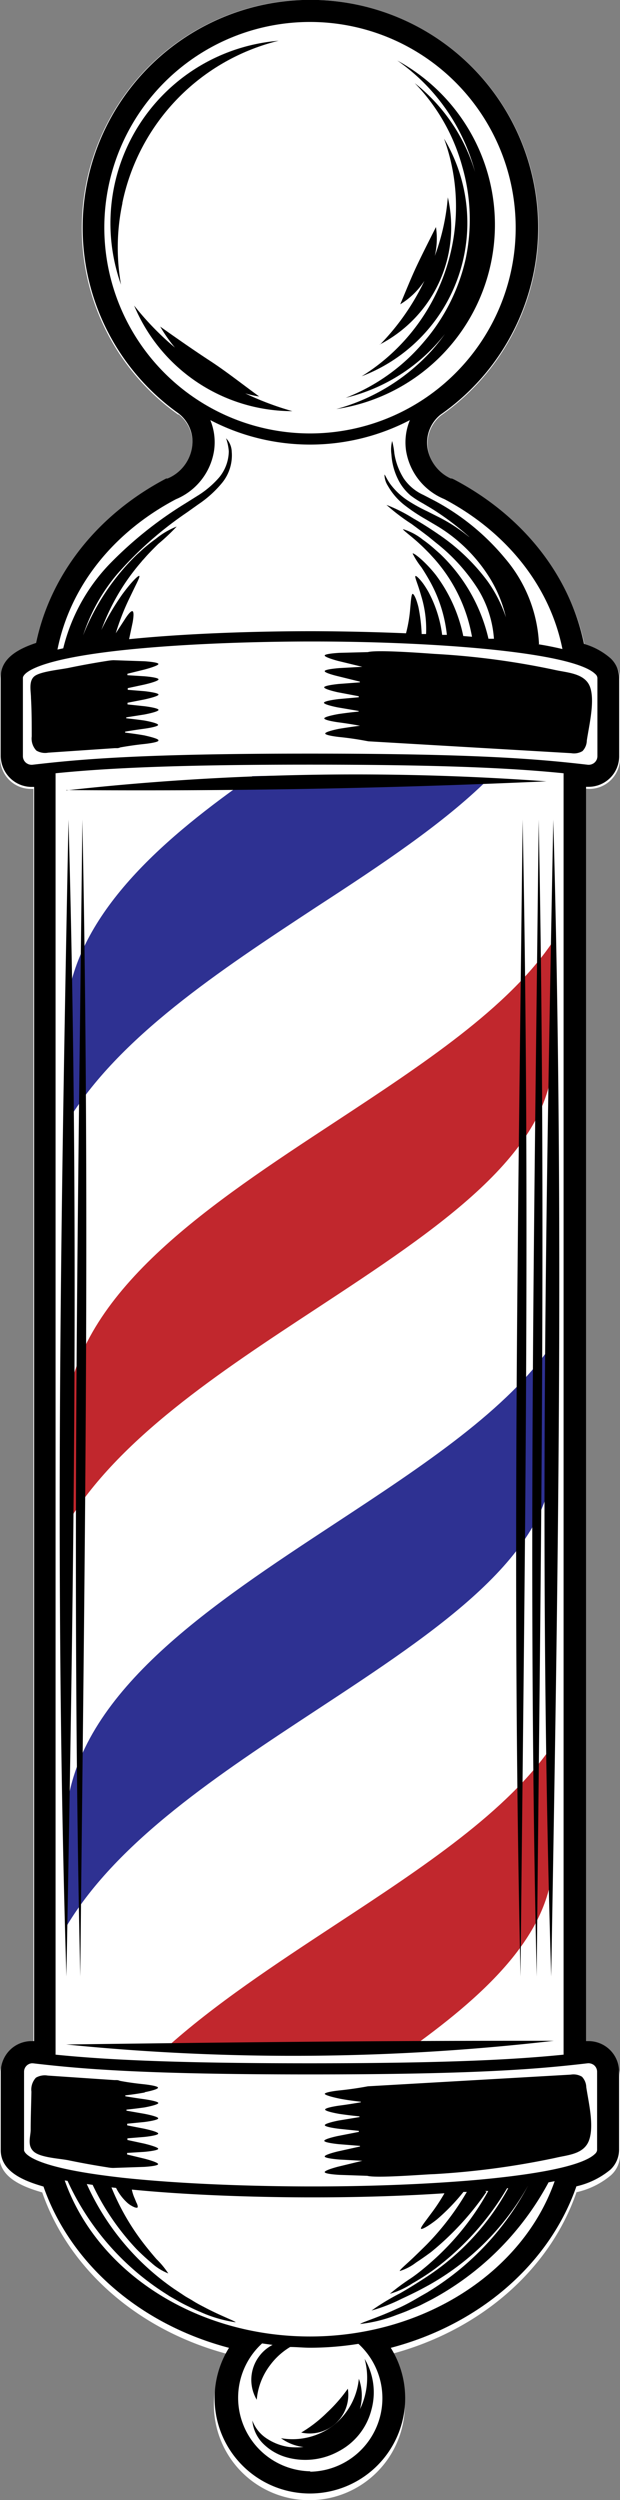 <svg id="Layer_1" data-name="Layer 1" xmlns="http://www.w3.org/2000/svg" viewBox="0 0 59.02 237.93"><rect x="0" y="0" width="59.02" height="237.93" fill="#808080" stroke="none"/><defs><style>.cls-1{fill:#fff;}.cls-2{fill:#2e3192;}.cls-3{fill:#c1272d;}</style></defs><title>baber-pole</title><path class="cls-1" d="M59.07,77.72h0A2.92,2.92,0,0,0,62,74.79V67.33a2.59,2.59,0,0,0-.82-1.86,6.53,6.53,0,0,0-2.54-1.39c-1.34-6.53-5.83-12.22-12.4-15.68l-.19-.09-.11-.05a3.88,3.88,0,0,1-2.23-2.93A3.42,3.42,0,0,1,45,42.15a21.74,21.74,0,1,0-25.07-.06l.07,0a3.45,3.45,0,0,1,1.27,3.19,3.89,3.89,0,0,1-2.35,3l-.12.06C12.19,51.83,7.69,57.52,6.35,64.07,4.67,64.62,3,65.52,3,67.33v7.46a2.92,2.92,0,0,0,2.93,2.93h.23V197.41H5.92a2.93,2.93,0,0,0-2,.74,3,3,0,0,0-1,2.19v7.47c0,2,2.08,2.91,4.08,3.48,2.57,7.4,9.23,13.17,17.71,15.4a9.09,9.09,0,1,0,15.44,0c8.48-2.23,15.15-8,17.71-15.42a7.67,7.67,0,0,0,3.26-1.6A2.6,2.6,0,0,0,62,207.8v-7.47a3,3,0,0,0-1-2.19,2.92,2.92,0,0,0-2-.74h-.23V77.71Z" transform="translate(-2.98 -2.64)"/><path class="cls-2" d="M9.37,174.46c1.56-11.09,13.73-19.09,25.5-26.83,8.39-5.52,16.47-10.82,20.74-17.16v10.74c0,9.38-10.91,16.55-22.47,24.15-9.32,6.13-18.88,12.41-23.77,20.5Z" transform="translate(-2.98 -2.64)"/><path class="cls-3" d="M32.51,198c3,0,6.13,0,9.17-.15,7-5,13.93-11,13.93-18.38V168.68c-4.27,6.34-12.35,11.65-20.74,17.16-5.67,3.73-11.5,7.56-16.15,11.77,4.59.22,9.22.34,13.79.34Z" transform="translate(-2.98 -2.64)"/><path class="cls-2" d="M9.37,109.43c4.89-8.08,14.45-14.37,23.77-20.5,6.15-4,12-7.89,16.23-12.05-5.7-.28-11.42-.42-17-.42-1.79,0-3.59,0-5.37.05C18.91,82.17,10.62,89.15,9.37,98Z" transform="translate(-2.98 -2.64)"/><path class="cls-3" d="M9.37,147.65c4.89-8.09,14.45-14.38,23.77-20.5,11.56-7.6,22.47-14.78,22.47-24.15V92.25c-4.27,6.34-12.35,11.65-20.74,17.17-11.77,7.73-23.94,15.74-25.5,26.83Z" transform="translate(-2.98 -2.64)"/><path d="M59,77.52h0a2.91,2.91,0,0,0,2.92-2.92V67.15a2.61,2.61,0,0,0-.81-1.85,6.61,6.61,0,0,0-2.54-1.38c-1.34-6.52-5.81-12.2-12.37-15.65L46,48.18l-.11,0a3.89,3.89,0,0,1-2.22-2.92,3.42,3.42,0,0,1,1.26-3.17A21.68,21.68,0,1,0,20,42L20,42a3.42,3.42,0,0,1,1.27,3.18,3.86,3.86,0,0,1-2.34,3l-.13,0c-6.57,3.45-11,9.13-12.39,15.65-1.68.56-3.36,1.45-3.36,3.25V74.6a3,3,0,0,0,1,2.19A2.93,2.93,0,0,0,6,77.53h.23V196.89H6a2.93,2.93,0,0,0-1.95.73,3,3,0,0,0-1,2.19v7.45c0,2,2.07,2.9,4.07,3.47,2.57,7.38,9.21,13.13,17.66,15.35a9.07,9.07,0,1,0,15.4,0c8.46-2.22,15.11-8,17.67-15.37a7.75,7.75,0,0,0,3.25-1.6,2.61,2.61,0,0,0,.81-1.85v-7.45A2.91,2.91,0,0,0,59,196.89h-.23V77.52Zm.54,121.67a.82.82,0,0,1,.28.62v7.45a.55.55,0,0,1-.2.36c-.9.89-3.74,1.58-7.59,2.08h0c-1.84.24-3.92.44-6.12.59l0,0v0c-4.14.29-8.72.43-13,.43h-.29c-3.1,0-11-.08-18-.83-1.48-.17-2.71-.34-3.76-.52h0c-5.4-.92-5.59-2-5.59-2.1v-7.45A.81.81,0,0,1,6,199h.1c4.63.54,10.48,1.06,26.41,1.06s21.79-.52,26.41-1.06A.85.85,0,0,1,59.54,199.19Zm-27,38.64a7,7,0,0,1-4.61-12.17l1,.14a3.67,3.67,0,0,0-1.26,1.06,3.73,3.73,0,0,0-.25,4.16,6.35,6.35,0,0,1,1.31-3.34A6.56,6.56,0,0,1,30.6,226c.62,0,1.25.07,1.89.07a29.16,29.16,0,0,0,4.61-.37,7,7,0,0,1-4.61,12.17ZM9.41,210.19A25,25,0,0,0,18.87,221l.26.17.7.4c.29.17.63.35,1,.53s.77.38,1.19.55a12.57,12.57,0,0,0,3.39,1c0-.1-1.55-.67-3-1.45-.37-.19-.73-.38-1.06-.59s-.66-.37-.91-.55l-.86-.57a24.15,24.15,0,0,1-8.34-10l.56.08A23.58,23.58,0,0,0,16,216.71s.66.67,1.37,1.26A5.22,5.22,0,0,0,19,219a8.09,8.09,0,0,0-1.12-1.36c-.57-.65-1.1-1.33-1.1-1.33a22.61,22.61,0,0,1-3.19-5.5l.44.05a4.77,4.77,0,0,0,1.13,1.47,2.38,2.38,0,0,0,.41.27c.21.12.45.19.5.12s0-.28-.11-.47l-.15-.37a3.93,3.93,0,0,1-.28-.86c6.7.66,14.05.74,17,.74h.15c1.47,0,6.9,0,12.61-.39a17.76,17.76,0,0,1-1.25,1.9l-.52.7c-.26.35-.52.71-.46.78s.44-.13.8-.37.7-.51.7-.51a19.17,19.17,0,0,0,2.54-2.63l.32,0a25.74,25.74,0,0,1-3.81,5s-.63.63-1.28,1.25-1.35,1.2-1.29,1.28a4.9,4.9,0,0,0,1.55-.81c.74-.48,1.43-1,1.43-1a27.14,27.14,0,0,0,5.27-5.73l-.13-.08.3,0a25,25,0,0,1-5.49,6.82s-.22.2-.57.49-.82.67-1.31,1a20.83,20.83,0,0,0-2,1.48,7.87,7.87,0,0,0,2.16-1,22.41,22.41,0,0,0,2-1.28,26.23,26.23,0,0,0,7-7.77h.11a23.42,23.42,0,0,1-7.64,8.35s-1.29.87-2.66,1.65a21.53,21.53,0,0,0-2.71,1.64,15.91,15.91,0,0,0,2.83-1.1c.69-.32,1.37-.65,1.88-.92s.83-.45.83-.45a24.62,24.62,0,0,0,9.36-9.42h0a26.15,26.15,0,0,1-9.33,10l-.27.17-.72.41c-.3.18-.65.38-1,.57s-.79.41-1.21.59c-1.68.79-3.46,1.33-3.44,1.43a13.53,13.53,0,0,0,3.48-.87c.42-.15.85-.31,1.23-.48s.76-.31,1.06-.46l1-.51a27.31,27.31,0,0,0,11.15-11.16l.58-.11C52.74,218.91,43.28,225,32.49,225s-20.24-6.06-23.35-14.85Zm2.18,6.41v0ZM9.1,212.72v0Zm5.77,7.19Zm35.25,0h0Zm5.77-7.21v0Zm-2.48,3.88,0,0ZM57,209.85h0Zm-.37-11.67c-4.39.44-10.61.82-24.18.82s-19.78-.38-24.18-.82V76.23c4.4-.44,10.62-.82,24.18-.82s19.78.38,24.18.82ZM32.49,74.36c-15.93,0-21.78.52-26.41,1.06a.85.85,0,0,1-.64-.2.82.82,0,0,1-.28-.62V67.15c0-.16.26-1.62,9.36-2.62,6.92-.75,14.87-.84,18-.84h.29c11.49,0,24.71,1,26.84,3.1a.55.55,0,0,1,.2.36V74.6a.82.82,0,0,1-.28.62.85.85,0,0,1-.64.2C54.27,74.88,48.42,74.36,32.49,74.36ZM19.73,50.15a6,6,0,0,0,3.63-4.64A5.55,5.55,0,0,0,23,42.62a20.53,20.53,0,0,0,19,0,5.53,5.53,0,0,0-.37,2.88,6,6,0,0,0,3.65,4.64l0,0c6,3.18,10.06,8.35,11.24,14.27-.71-.17-1.49-.33-2.32-.46h.09a13.54,13.54,0,0,0-3.24-8.18,22.42,22.42,0,0,0-6.69-5.47l-1.08-.56a4.53,4.53,0,0,1-1.87-1.57,6.3,6.3,0,0,1-.89-2.38,7.21,7.21,0,0,0-.21-1.18,3.29,3.29,0,0,0-.07,1.27,6.13,6.13,0,0,0,.82,2.73,4.89,4.89,0,0,0,1,1.18,9.13,9.13,0,0,0,1.13.73L44,51l.29.18a26.15,26.15,0,0,1,3.25,2.46,1.59,1.59,0,0,1,.13.13,15.7,15.7,0,0,0-3.09-2l-.93-.47a15.32,15.32,0,0,1-1.95-1.09,6.59,6.59,0,0,1-1.58-1.52c-.35-.5-.49-.89-.54-.88a2,2,0,0,0,.32,1.06,6.19,6.19,0,0,0,1.61,1.86,16.9,16.9,0,0,0,2,1.33l.93.55a15,15,0,0,1,5,4.78,12.42,12.42,0,0,1,1.7,4,13,13,0,0,0-1.75-3.44,19.16,19.16,0,0,0-4.64-4.44s-1.18-.83-2.42-1.53a14.72,14.72,0,0,0-2.56-1.29,19,19,0,0,0,2.38,1.81c.6.44,1.19.88,1.63,1.22l.71.58a17.56,17.56,0,0,1,4,4.42A10.44,10.44,0,0,1,50,63.43l-.52,0a16.21,16.21,0,0,0-4.62-8.09l-.5-.44A11.79,11.79,0,0,0,43.23,54a5.58,5.58,0,0,0-1.88-1c-.05.08.85.71,1.63,1.45.2.18.39.37.57.55s.34.34.47.49l.33.36.12.14a15.11,15.11,0,0,1,3.44,7.25l-.83-.07a14.52,14.52,0,0,0-2.62-5.82,12.19,12.19,0,0,0-1-1.12c-.53-.53-1.14-1-1.2-.91a7.35,7.35,0,0,0,.83,1.3c.42.63.78,1.28.78,1.28a13.4,13.4,0,0,1,1.65,5.16l-.45,0A11.79,11.79,0,0,0,43.78,59a8.91,8.91,0,0,0-.53-.84c-.3-.4-.64-.75-.72-.7s.11.52.27,1,.29.94.29.94a10.74,10.74,0,0,1,.45,3.58l-.42,0a15.69,15.69,0,0,0-.31-2.57s-.08-.33-.19-.64-.27-.62-.36-.61-.13.36-.17.7l-.06.67a13.44,13.44,0,0,1-.4,2.38c-4.25-.18-7.84-.2-9-.2h-.15c-3,0-10.45.08-17.21.76l.33-1.56s.2-1,0-1.1-.73.76-.73.76L14,62.91a22.68,22.68,0,0,1,1.25-3.23l.52-1.08c.27-.55.55-1.09.47-1.15s-.5.36-.88.81-.73.93-.73.93a23.88,23.88,0,0,0-2,3.4,20.58,20.58,0,0,1,3.79-6.46l.13-.16c.09-.09.21-.23.36-.4.3-.33.71-.75,1.14-1.17a19.51,19.51,0,0,0,1.75-1.65,7.52,7.52,0,0,0-2,1.18,15.14,15.14,0,0,0-1.25,1l-.54.49a21.93,21.93,0,0,0-5.12,7.69,17.27,17.27,0,0,1,3.26-5.85,34.54,34.54,0,0,1,6.61-5.84l1.11-.79a10.5,10.5,0,0,0,2.27-2.06,4.14,4.14,0,0,0,.9-2.94,1.91,1.91,0,0,0-.54-1.28,4.81,4.81,0,0,1,.26,1.24,4,4,0,0,1-.92,2.49,9,9,0,0,1-2.1,1.77l-1.1.69a37.16,37.16,0,0,0-7.25,5.8,17.63,17.63,0,0,0-4.39,8l-.55.12C9.64,58.5,13.7,53.33,19.73,50.15ZM12.91,24.32A19.58,19.58,0,1,1,32.49,43.89,19.6,19.6,0,0,1,12.91,24.32ZM44.29,41.23h0ZM9.89,57.86h0Zm-.61,20A250.71,250.71,0,0,1,55,77C39.26,77.7,25,77.94,9.28,77.83Zm46.42,119a216.33,216.33,0,0,1-46.42.35C25.33,197,39.85,196.84,55.7,196.86ZM55.65,80.64c1.05,38,.45,72.58-.2,110.1C54.3,152.87,54.92,118.49,55.65,80.64Zm-1.58,110.1c-.85-37.87-.22-72.25.19-110.1C55,118.64,54.42,153.22,54.07,190.74Zm-43.45,0c-.84-37.87-.21-72.25.2-110.1C11.59,118.64,11,153.22,10.62,190.74Zm41.91,0c-.84-37.87-.22-72.25.2-110.1C53.49,118.64,52.89,153.22,52.53,190.74Zm-43.23,0c-1.15-37.87-.53-72.25.2-110.1C10.55,118.65,10,153.22,9.3,190.74ZM58.84,73.12a1.48,1.48,0,0,1-.41,1,1.56,1.56,0,0,1-1.07.2L38.05,73.19v0l-.44-.08h0c-.76-.14-1.55-.25-2.34-.33,0,0-1.32-.14-1.33-.33S35.25,72,35.25,72c.67-.11,1.35-.21,2-.29v0c-.68-.13-1.38-.24-2.08-.33,0,0-1.32-.18-1.32-.37s1.37-.42,1.37-.42c.62-.09,1.26-.17,1.9-.23,0,0,0,0,0-.06l-2-.34s-1.3-.25-1.3-.44,1.39-.35,1.39-.35L37.13,69v-.1l-2-.38s-1.3-.28-1.29-.47,1.4-.32,1.4-.32l2-.15a.15.15,0,0,1,0-.07L35.17,67s-1.29-.3-1.28-.49,1.41-.29,1.41-.29l2.17-.12-2.31-.56s-1.29-.34-1.27-.52,1.41-.25,1.41-.25L38,64.7c.87-.25,5.76.13,6.34.17a74,74,0,0,1,11.57,1.55c1.17.25,2.82.32,3.26,1.66S59.06,71.66,58.84,73.12Zm-40.78,0c0,.19-1.39.33-1.39.33-.76.08-1.51.19-2.24.32a.77.77,0,0,1-.26.07l-.26,0h0l-6.34.43a1.62,1.62,0,0,1-1.13-.2A1.66,1.66,0,0,1,6,72.73c0-1.22,0-2.43-.07-3.65,0-.65-.24-1.58.3-2.06s2.5-.65,3.34-.83c1.21-.25,2.43-.47,3.65-.66a5,5,0,0,1,.56-.06h0l2.94.1s1.33.08,1.34.26-1.33.53-1.33.53l-1.62.4v.14l1.62.1s1.32.1,1.34.29-1.35.5-1.35.5l-1.58.34v.16l1.6.13s1.32.14,1.33.32-1.36.47-1.36.47l-1.59.31v.16l1.62.17s1.33.16,1.33.35-1.36.44-1.36.44L15,70.91V71c.58.06,1.15.13,1.72.21,0,0,1.31.23,1.31.42s-1.38.37-1.38.37c-.59.08-1.18.17-1.76.27v.09c.63.08,1.24.16,1.85.27C16.76,72.64,18.07,72.91,18.06,73.09Zm-1.3,128.66c-.61.11-1.22.2-1.85.27v.09c.58.1,1.17.19,1.76.27,0,0,1.37.19,1.38.37s-1.31.42-1.31.42c-.57.08-1.14.15-1.72.21v.1l1.66.29s1.36.25,1.36.44-1.33.35-1.33.35l-1.62.16v.16l1.59.31s1.36.28,1.36.47-1.33.32-1.33.32l-1.6.13v.16l1.58.34s1.36.32,1.35.5-1.34.29-1.34.29l-1.62.1v.15l1.62.39s1.35.34,1.33.53-1.34.26-1.34.26l-2.94.1h0a3.43,3.43,0,0,1-.56-.06c-1.22-.19-2.44-.41-3.65-.66-.84-.18-2.69-.25-3.34-.83s-.31-1.41-.3-2.06c0-1.22.05-2.43.07-3.65a1.66,1.66,0,0,1,.43-1.33,1.68,1.68,0,0,1,1.13-.2l6.34.43h0l.26,0a.77.77,0,0,1,.26.07c.73.14,1.48.24,2.24.32,0,0,1.38.14,1.39.33S16.76,201.75,16.76,201.75Zm17.13.14c0-.19,1.33-.33,1.33-.33.79-.08,1.58-.19,2.34-.32h0l.44-.08v0l19.31-1.11a1.56,1.56,0,0,1,1.07.2,1.51,1.51,0,0,1,.41,1c.22,1.45.75,3.6.28,5S57,207.72,55.86,208a76.4,76.4,0,0,1-11.57,1.55c-.58,0-5.47.41-6.34.16l-2.65-.09s-1.39-.07-1.41-.26,1.27-.52,1.27-.52l2.31-.56-2.17-.12s-1.4-.1-1.41-.29,1.28-.49,1.28-.49l2.08-.46a.13.13,0,0,1,0-.06l-2-.16s-1.39-.13-1.4-.32,1.29-.46,1.29-.46l2-.39v-.1l-1.85-.19s-1.39-.16-1.39-.35,1.3-.44,1.3-.44l2-.33s0,0,0-.07c-.64-.06-1.28-.14-1.9-.23,0,0-1.38-.23-1.37-.42s1.32-.37,1.32-.37c.7-.09,1.4-.2,2.08-.32v-.05c-.7-.08-1.38-.17-2-.29C35.25,202.35,33.88,202.08,33.89,201.89ZM38.33,232a6.18,6.18,0,0,1-3.1,3.92,6.59,6.59,0,0,1-5,.57,5.16,5.16,0,0,1-2.19-1.28A3.55,3.55,0,0,1,27,233a3.52,3.52,0,0,0,1.45,1.76,5.16,5.16,0,0,0,2.06.76,6.87,6.87,0,0,0,1.36,0,4.55,4.55,0,0,1-2.14-.84,6.39,6.39,0,0,0,2.74-.12,6.49,6.49,0,0,0,2.21-1.07,6.42,6.42,0,0,0,2.46-4.47,4.71,4.71,0,0,1,.1,2.9l.15-.31a6.88,6.88,0,0,0,.3-4.48A6.26,6.26,0,0,1,38.33,232Zm-6.67,2.14a12.71,12.71,0,0,0,2.43-1.88,14.67,14.67,0,0,0,2-2.29,3.68,3.68,0,0,1-4.45,4.17ZM44.08,36a18.7,18.7,0,0,0,1.25-1.57,17.05,17.05,0,0,1-9.44,6.07,18.48,18.48,0,0,0,7.46-5.35,18.19,18.19,0,0,0,3.95-7.83,18.12,18.12,0,0,0-.3-8.77,18.39,18.39,0,0,0-4.54-8A17,17,0,0,1,48.2,19a18.76,18.76,0,0,0-7.4-10.6,17.9,17.9,0,0,1,7.57,8A17.74,17.74,0,0,1,35,41.57,19.06,19.06,0,0,0,44.08,36Zm-29.45-14a20.24,20.24,0,0,0-.13,7.73,17.43,17.43,0,0,1,15-23.21A20.06,20.06,0,0,0,14.63,21.94ZM37.41,38.45a19,19,0,0,0,7.84-22.62,15.62,15.62,0,0,1-7.84,22.62Zm1.73-3a22.52,22.52,0,0,0,4.24-6.08,7.21,7.21,0,0,1-2.3,2.23c.58-1.37,1.05-2.56,1.6-3.72s1.13-2.3,1.8-3.63A7.29,7.29,0,0,1,44.37,27a20.87,20.87,0,0,0,1.24-5.58,12.58,12.58,0,0,1-6.47,14ZM26.33,40.08a28,28,0,0,0,4.48,1.69A16.33,16.33,0,0,1,15.75,31.72a27.48,27.48,0,0,0,3.88,4,15,15,0,0,1-1.4-2C19.92,34.92,21.47,36,23,37s3,2.17,4.65,3.37C27.2,40.31,26.76,40.2,26.33,40.08Z" transform="translate(-2.98 -2.64)"/></svg>